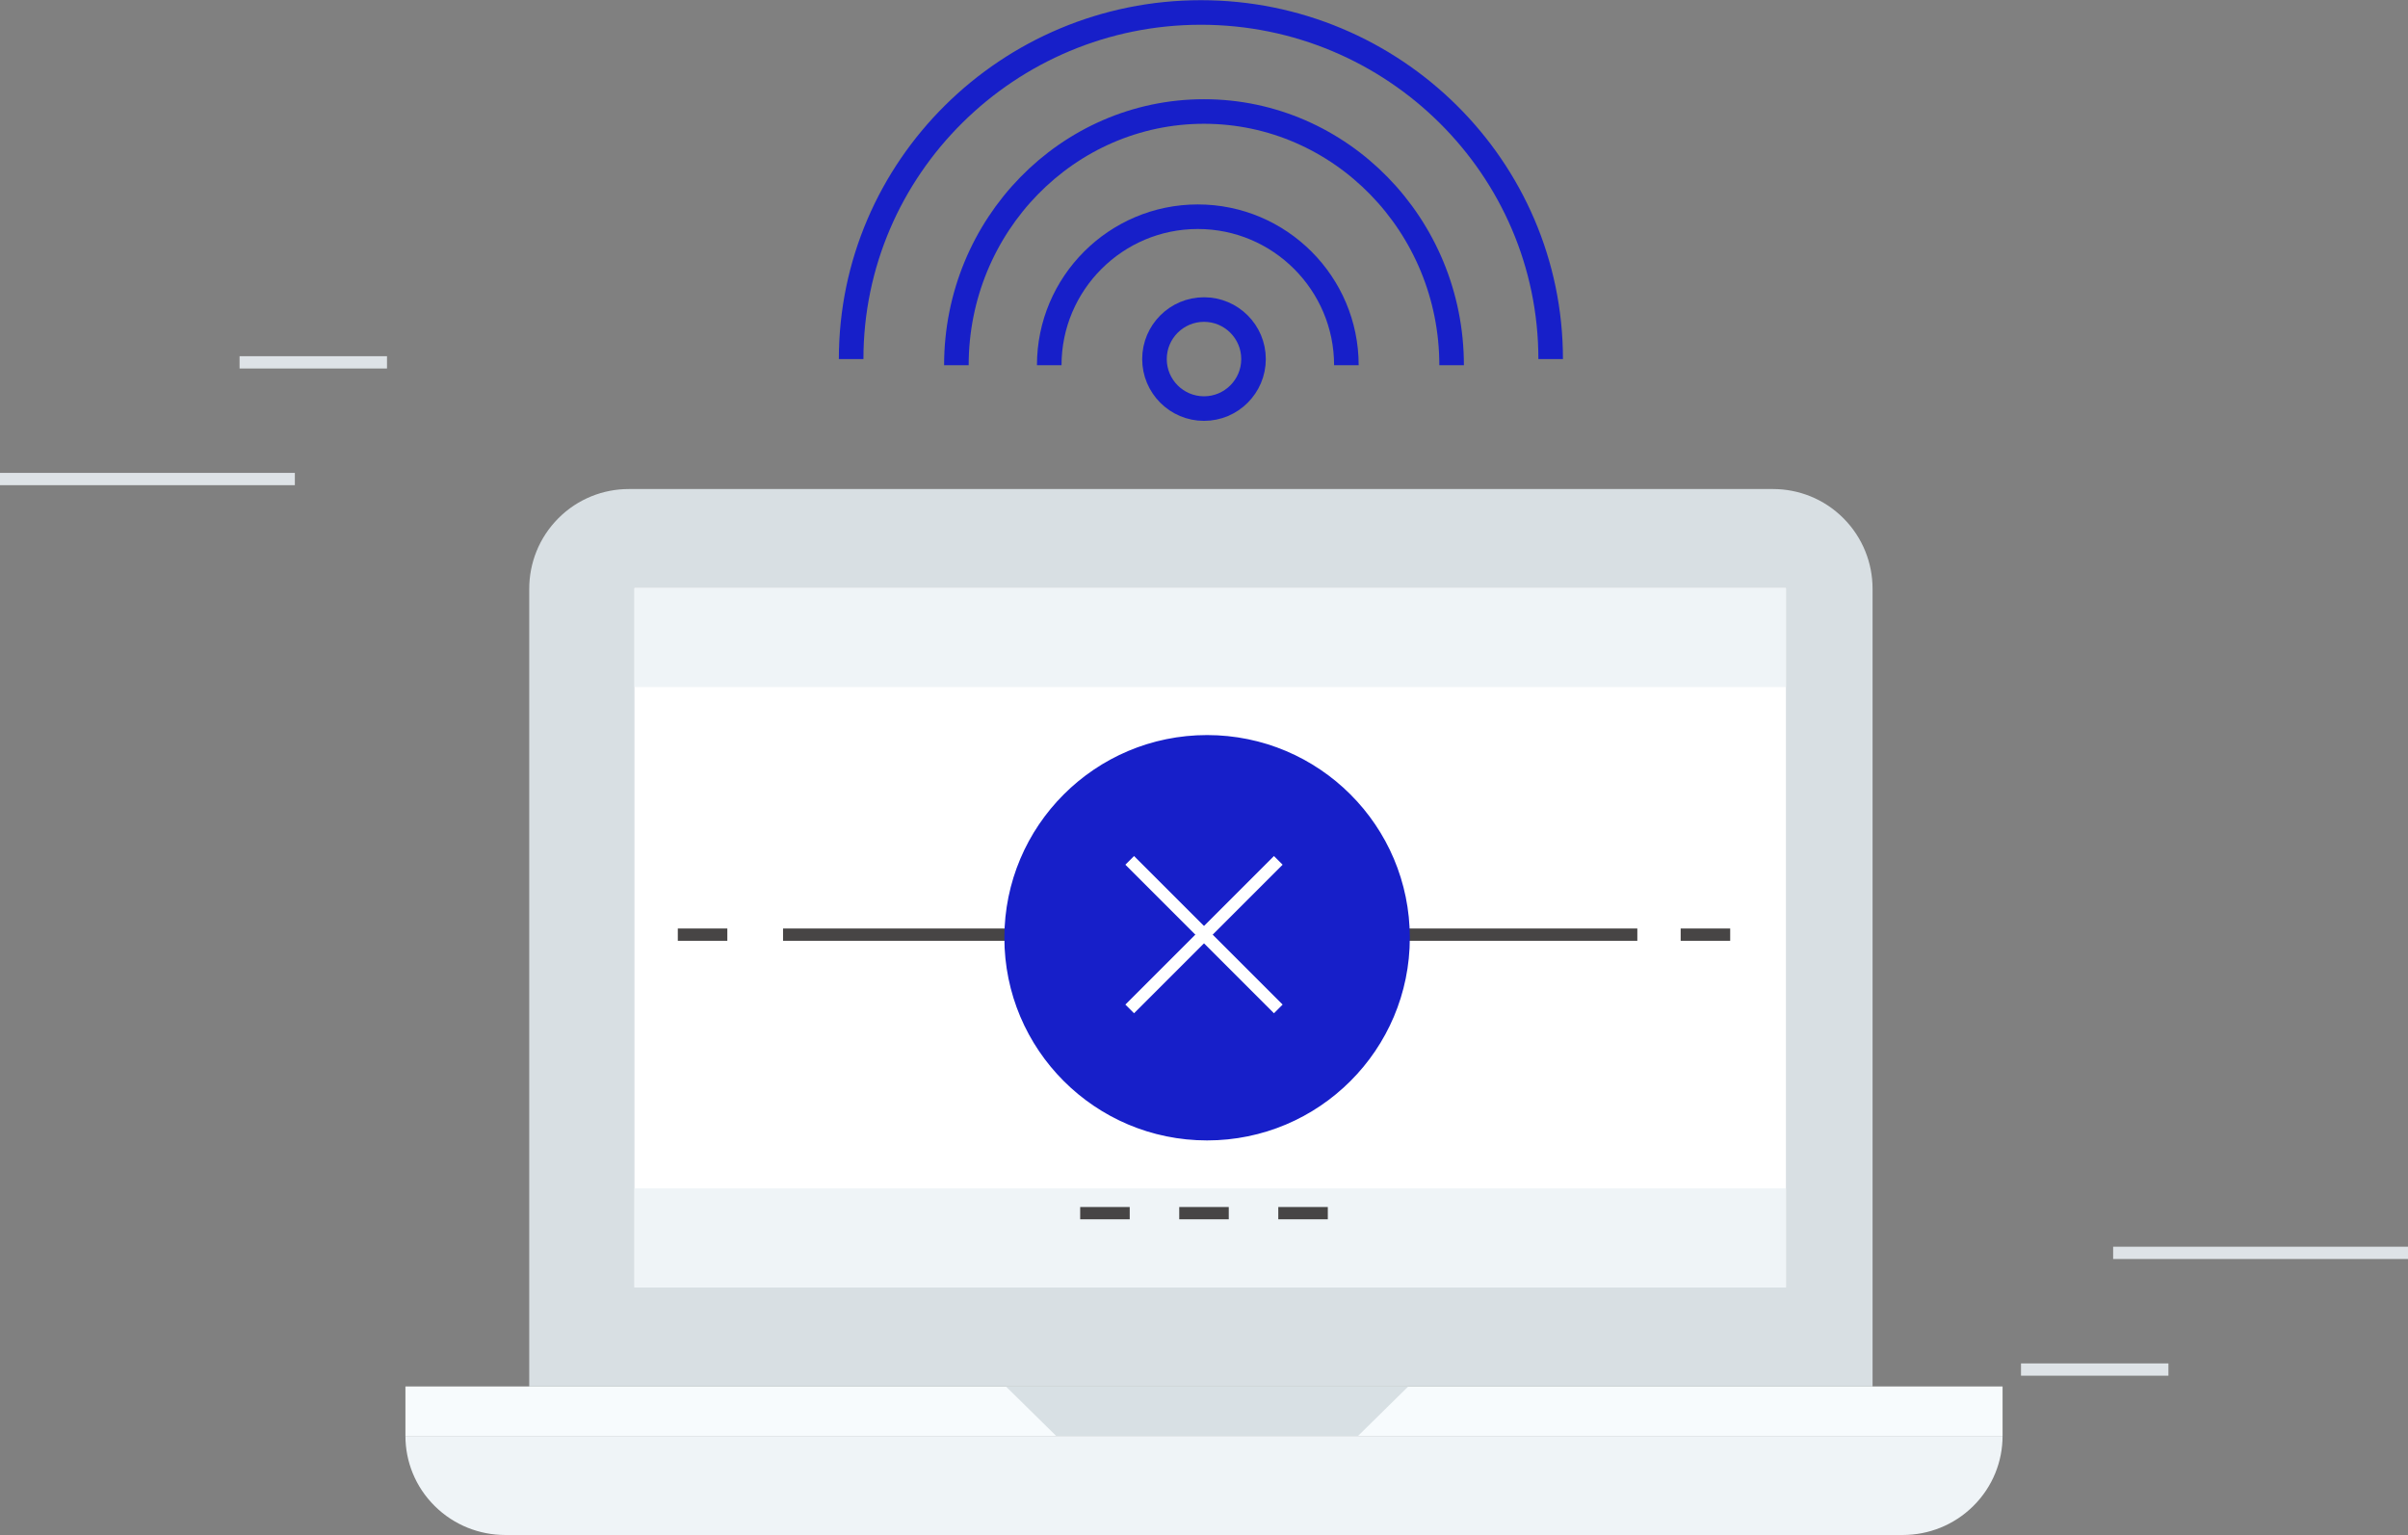 <svg xmlns="http://www.w3.org/2000/svg" xmlns:xlink="http://www.w3.org/1999/xlink" width="392" height="250" version="1.1" viewBox="0 0 392 250"><rect x="0" y="0" width="392" height="250" fill="#808080" stroke="none"/><title>Error</title><desc>Created with Sketch.</desc><g id="Signup" fill="none" fill-rule="evenodd" stroke="none" stroke-width="1"><g id="Error"><g transform="translate(-755, -324) translate(755, 326)"><path id="Fill-1" fill="#D8DFE3" d="M304.837,93.864 C304.837,89.712 303.254,85.555 300.091,82.381 C296.932,79.215 292.781,77.628 288.639,77.628 L102.354,77.628 C98.211,77.628 94.06,79.215 90.901,82.381 C87.738,85.555 86.155,89.712 86.155,93.864 L86.155,223.752 L304.837,223.752 L304.837,93.864 Z"/><path id="Stroke-33" stroke="#DEE3E7" stroke-width="2" d="M353,221 L329,221"/><path id="Stroke-34" stroke="#DEE3E7" stroke-width="2" d="M392,202 L344,202"/><path id="Stroke-35" stroke="#DEE3E7" stroke-width="2" d="M39,57 L63,57"/><path id="Stroke-36" stroke="#DEE3E7" stroke-width="2" d="M0,76 L48,76"/><polygon id="Fill-3" fill="#FFF" points="103.287 207.628 290.729 207.628 290.729 93.752 103.287 93.752"/><polygon id="Fill-5" fill="#F7FBFD" points="66 231.814 326 231.814 326 223.752 66 223.752"/><path id="Fill-6" fill="#EFF4F7" d="M326,231.814 C326,235.938 324.412,240.065 321.239,243.214 C318.07,246.362 313.906,247.938 309.75,247.938 L82.25,247.938 C78.094,247.938 73.93,246.362 70.761,243.214 C67.588,240.065 66,235.938 66,231.814 L326,231.814 Z"/><polygon id="Fill-7" fill="#D8E0E4" points="221.068 231.814 171.94 231.814 163.752 223.752 229.256 223.752"/><polygon id="Fill-8" fill="#EFF4F7" points="103.287 207.628 290.729 207.628 290.729 191.504 103.287 191.504"/><polygon id="Fill-9" fill="#EFF4F7" points="103.287 109.876 290.729 109.876 290.729 93.752 103.287 93.752"/><path id="Stroke-10" stroke="#474545" stroke-width="2" d="M281.659,150.186 L273.597,150.186"/><path id="Stroke-11" stroke="#474545" stroke-width="2" d="M266.543,150.186 L225.225,150.186"/><path id="Stroke-12" stroke="#474545" stroke-width="2" d="M110.341,150.186 L118.403,150.186"/><path id="Stroke-13" stroke="#474545" stroke-width="2" d="M127.473,150.186 L168.791,150.186"/><path id="Fill-14" fill="#171fc9" stroke="#171fc9" stroke-width=".5" d="M229.256,150.69 C229.256,168.777 214.591,183.442 196.504,183.442 C178.417,183.442 163.752,168.777 163.752,150.69 C163.752,132.603 178.417,117.938 196.504,117.938 C214.591,117.938 229.256,132.603 229.256,150.69"/><path id="Stroke-15" stroke="#474545" stroke-width="2" d="M175.845,195.535 L183.907,195.535"/><path id="Stroke-16" stroke="#474545" stroke-width="2" d="M191.969,195.535 L200.031,195.535"/><path id="Stroke-17" stroke="#474545" stroke-width="2" d="M208.093,195.535 L216.155,195.535"/><path id="Stroke-18" stroke="#FFF" stroke-width="2" d="M183.907,138.093 L208.093,162.279"/><path id="Stroke-19" stroke="#FFF" stroke-width="2" d="M183.907,162.279 L208.093,138.093"/><path id="Stroke-20" stroke="#171fc9" stroke-width="4" d="M138.558,56.465 C138.558,25.346 164.099,0.031 195.496,0.031 C226.893,0.031 252.434,25.346 252.434,56.465"/><path id="Stroke-21" stroke="#171fc9" stroke-width="4" d="M155.69,57.473 C155.69,34.69 173.773,16.155 196,16.155 C218.227,16.155 236.31,34.69 236.31,57.473"/><path id="Stroke-22" stroke="#171fc9" stroke-width="4" d="M170.806,57.473 C170.806,44.134 181.654,33.287 194.992,33.287 C208.331,33.287 219.178,44.134 219.178,57.473"/><path id="Stroke-23" stroke="#171fc9" stroke-width="4" d="M204.062,56.465 C204.062,60.915 200.45,64.527 196,64.527 C191.55,64.527 187.938,60.915 187.938,56.465 C187.938,52.015 191.55,48.403 196,48.403 C200.45,48.403 204.062,52.015 204.062,56.465 Z"/></g></g></g></svg>